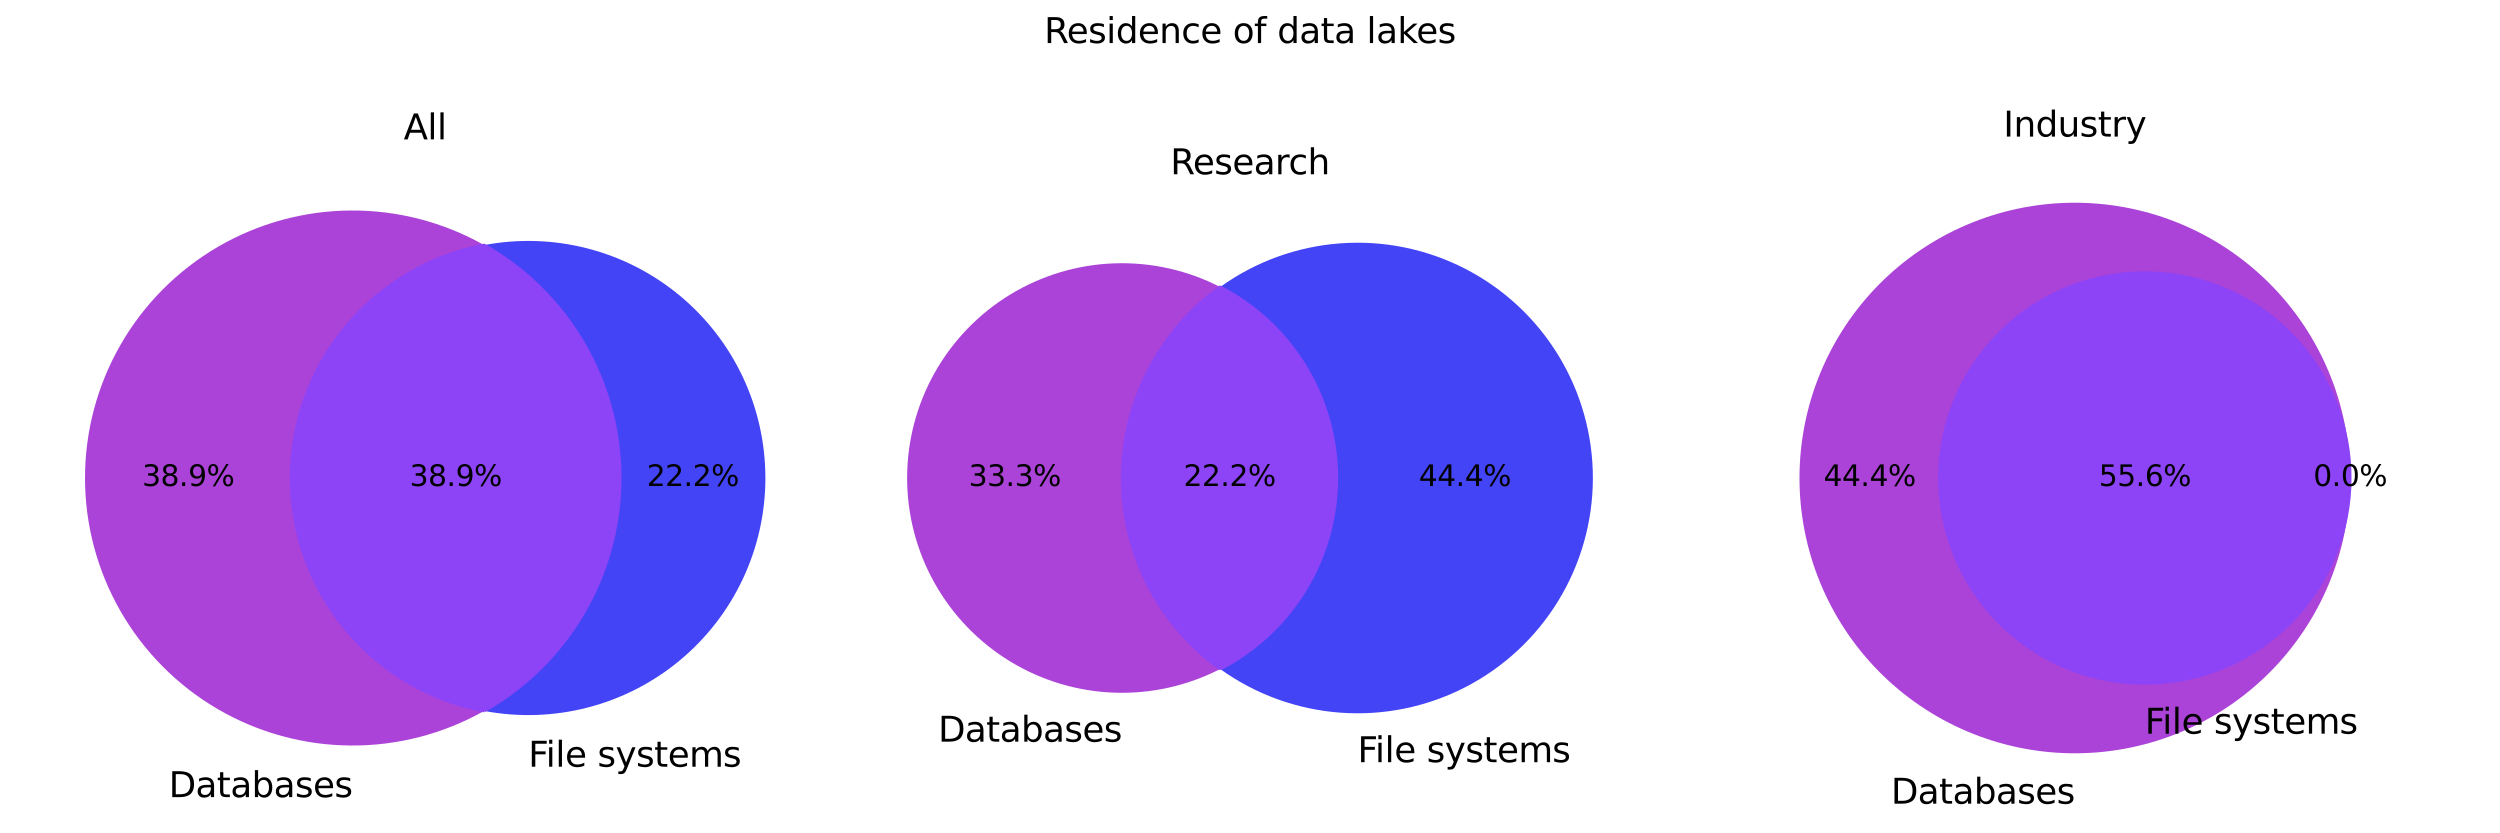 <?xml version="1.0" encoding="utf-8" standalone="no"?>
<!DOCTYPE svg PUBLIC "-//W3C//DTD SVG 1.1//EN"
  "http://www.w3.org/Graphics/SVG/1.1/DTD/svg11.dtd">
<svg xmlns:xlink="http://www.w3.org/1999/xlink" width="864pt" height="288pt" viewBox="0 0 864 288" xmlns="http://www.w3.org/2000/svg" version="1.1">
 <defs>
  <style type="text/css">*{stroke-linejoin: round; stroke-linecap: butt}</style>
 </defs>
 <g id="figure_1">
  <g id="patch_1">
   <path d="M 0 288 
L 864 288 
L 864 0 
L 0 0 
z
" style="fill: #ffffff"/>
  </g>
  <g id="axes_1">
   <g id="patch_2">
    <path d="M 167.312 245.698 
C 148.571 242.141 131.647 232.15 119.481 217.457 
C 107.314 202.765 100.652 184.275 100.652 165.2 
C 100.652 146.124 107.314 127.634 119.481 112.942 
C 131.647 98.25 148.571 88.258 167.312 84.702 
C 153.247 76.755 137.341 72.633 121.187 72.746 
C 105.032 72.859 89.186 77.205 75.233 85.347 
C 61.28 93.49 49.703 105.149 41.658 119.159 
C 33.613 133.168 29.379 149.045 29.379 165.2 
C 29.379 181.355 33.613 197.231 41.658 211.24 
C 49.703 225.25 61.28 236.909 75.233 245.052 
C 89.186 253.195 105.032 257.54 121.187 257.653 
C 137.341 257.767 153.247 253.644 167.312 245.698 
" clip-path="url(#pe76daa92c9)" style="fill: #ab43d8"/>
   </g>
   <g id="patch_3">
    <path d="M 167.312 84.702 
C 181.569 92.756 193.434 104.455 201.687 118.598 
C 209.941 132.74 214.291 148.825 214.291 165.2 
C 214.291 181.574 209.941 197.659 201.687 211.801 
C 193.434 225.944 181.569 237.643 167.312 245.698 
C 179.155 247.945 191.348 247.551 203.021 244.545 
C 214.694 241.539 225.561 235.993 234.844 228.306 
C 244.128 220.618 251.602 210.975 256.732 200.067 
C 261.861 189.16 264.521 177.253 264.521 165.2 
C 264.521 153.146 261.861 141.239 256.732 130.332 
C 251.602 119.424 244.128 109.781 234.844 102.094 
C 225.561 94.406 214.694 88.86 203.021 85.854 
C 191.348 82.848 179.155 82.454 167.312 84.702 
" clip-path="url(#pe76daa92c9)" style="fill: #4444f7"/>
   </g>
   <g id="patch_4">
    <path d="M 167.312 245.698 
C 181.569 237.643 193.434 225.944 201.687 211.801 
C 209.941 197.659 214.291 181.574 214.291 165.2 
C 214.291 148.825 209.941 132.74 201.687 118.598 
C 193.434 104.455 181.569 92.756 167.312 84.702 
C 148.571 88.258 131.647 98.25 119.481 112.942 
C 107.314 127.634 100.652 146.124 100.652 165.2 
C 100.652 184.275 107.314 202.765 119.481 217.457 
C 131.647 232.15 148.571 242.141 167.312 245.698 
" clip-path="url(#pe76daa92c9)" style="fill: #8d43f6; stroke: #8d43f6; stroke-linejoin: miter"/>
   </g>
   <g id="text_1">
    <!-- 38.9% -->
    <g transform="translate(49.132 167.959) scale(0.1 -0.1)">
     <defs>
      <path id="DejaVuSans-33" d="M 2597 2516 
Q 3050 2419 3304 2112 
Q 3559 1806 3559 1356 
Q 3559 666 3084 287 
Q 2609 -91 1734 -91 
Q 1441 -91 1130 -33 
Q 819 25 488 141 
L 488 750 
Q 750 597 1062 519 
Q 1375 441 1716 441 
Q 2309 441 2620 675 
Q 2931 909 2931 1356 
Q 2931 1769 2642 2001 
Q 2353 2234 1838 2234 
L 1294 2234 
L 1294 2753 
L 1863 2753 
Q 2328 2753 2575 2939 
Q 2822 3125 2822 3475 
Q 2822 3834 2567 4026 
Q 2313 4219 1838 4219 
Q 1578 4219 1281 4162 
Q 984 4106 628 3988 
L 628 4550 
Q 988 4650 1302 4700 
Q 1616 4750 1894 4750 
Q 2613 4750 3031 4423 
Q 3450 4097 3450 3541 
Q 3450 3153 3228 2886 
Q 3006 2619 2597 2516 
z
" transform="scale(0.016)"/>
      <path id="DejaVuSans-38" d="M 2034 2216 
Q 1584 2216 1326 1975 
Q 1069 1734 1069 1313 
Q 1069 891 1326 650 
Q 1584 409 2034 409 
Q 2484 409 2743 651 
Q 3003 894 3003 1313 
Q 3003 1734 2745 1975 
Q 2488 2216 2034 2216 
z
M 1403 2484 
Q 997 2584 770 2862 
Q 544 3141 544 3541 
Q 544 4100 942 4425 
Q 1341 4750 2034 4750 
Q 2731 4750 3128 4425 
Q 3525 4100 3525 3541 
Q 3525 3141 3298 2862 
Q 3072 2584 2669 2484 
Q 3125 2378 3379 2068 
Q 3634 1759 3634 1313 
Q 3634 634 3220 271 
Q 2806 -91 2034 -91 
Q 1263 -91 848 271 
Q 434 634 434 1313 
Q 434 1759 690 2068 
Q 947 2378 1403 2484 
z
M 1172 3481 
Q 1172 3119 1398 2916 
Q 1625 2713 2034 2713 
Q 2441 2713 2670 2916 
Q 2900 3119 2900 3481 
Q 2900 3844 2670 4047 
Q 2441 4250 2034 4250 
Q 1625 4250 1398 4047 
Q 1172 3844 1172 3481 
z
" transform="scale(0.016)"/>
      <path id="DejaVuSans-2e" d="M 684 794 
L 1344 794 
L 1344 0 
L 684 0 
L 684 794 
z
" transform="scale(0.016)"/>
      <path id="DejaVuSans-39" d="M 703 97 
L 703 672 
Q 941 559 1184 500 
Q 1428 441 1663 441 
Q 2288 441 2617 861 
Q 2947 1281 2994 2138 
Q 2813 1869 2534 1725 
Q 2256 1581 1919 1581 
Q 1219 1581 811 2004 
Q 403 2428 403 3163 
Q 403 3881 828 4315 
Q 1253 4750 1959 4750 
Q 2769 4750 3195 4129 
Q 3622 3509 3622 2328 
Q 3622 1225 3098 567 
Q 2575 -91 1691 -91 
Q 1453 -91 1209 -44 
Q 966 3 703 97 
z
M 1959 2075 
Q 2384 2075 2632 2365 
Q 2881 2656 2881 3163 
Q 2881 3666 2632 3958 
Q 2384 4250 1959 4250 
Q 1534 4250 1286 3958 
Q 1038 3666 1038 3163 
Q 1038 2656 1286 2365 
Q 1534 2075 1959 2075 
z
" transform="scale(0.016)"/>
      <path id="DejaVuSans-25" d="M 4653 2053 
Q 4381 2053 4226 1822 
Q 4072 1591 4072 1178 
Q 4072 772 4226 539 
Q 4381 306 4653 306 
Q 4919 306 5073 539 
Q 5228 772 5228 1178 
Q 5228 1588 5073 1820 
Q 4919 2053 4653 2053 
z
M 4653 2450 
Q 5147 2450 5437 2106 
Q 5728 1763 5728 1178 
Q 5728 594 5436 251 
Q 5144 -91 4653 -91 
Q 4153 -91 3862 251 
Q 3572 594 3572 1178 
Q 3572 1766 3864 2108 
Q 4156 2450 4653 2450 
z
M 1428 4353 
Q 1159 4353 1004 4120 
Q 850 3888 850 3481 
Q 850 3069 1003 2837 
Q 1156 2606 1428 2606 
Q 1700 2606 1854 2837 
Q 2009 3069 2009 3481 
Q 2009 3884 1853 4118 
Q 1697 4353 1428 4353 
z
M 4250 4750 
L 4750 4750 
L 1831 -91 
L 1331 -91 
L 4250 4750 
z
M 1428 4750 
Q 1922 4750 2215 4408 
Q 2509 4066 2509 3481 
Q 2509 2891 2217 2550 
Q 1925 2209 1428 2209 
Q 931 2209 642 2551 
Q 353 2894 353 3481 
Q 353 4063 643 4406 
Q 934 4750 1428 4750 
z
" transform="scale(0.016)"/>
     </defs>
     <use xlink:href="#DejaVuSans-33"/>
     <use xlink:href="#DejaVuSans-38" x="63.623"/>
     <use xlink:href="#DejaVuSans-2e" x="127.246"/>
     <use xlink:href="#DejaVuSans-39" x="159.033"/>
     <use xlink:href="#DejaVuSans-25" x="222.656"/>
    </g>
   </g>
   <g id="text_2">
    <!-- 22.2% -->
    <g transform="translate(223.522 167.959) scale(0.1 -0.1)">
     <defs>
      <path id="DejaVuSans-32" d="M 1228 531 
L 3431 531 
L 3431 0 
L 469 0 
L 469 531 
Q 828 903 1448 1529 
Q 2069 2156 2228 2338 
Q 2531 2678 2651 2914 
Q 2772 3150 2772 3378 
Q 2772 3750 2511 3984 
Q 2250 4219 1831 4219 
Q 1534 4219 1204 4116 
Q 875 4013 500 3803 
L 500 4441 
Q 881 4594 1212 4672 
Q 1544 4750 1819 4750 
Q 2544 4750 2975 4387 
Q 3406 4025 3406 3419 
Q 3406 3131 3298 2873 
Q 3191 2616 2906 2266 
Q 2828 2175 2409 1742 
Q 1991 1309 1228 531 
z
" transform="scale(0.016)"/>
     </defs>
     <use xlink:href="#DejaVuSans-32"/>
     <use xlink:href="#DejaVuSans-32" x="63.623"/>
     <use xlink:href="#DejaVuSans-2e" x="127.246"/>
     <use xlink:href="#DejaVuSans-32" x="159.033"/>
     <use xlink:href="#DejaVuSans-25" x="222.656"/>
    </g>
   </g>
   <g id="text_3">
    <!-- 38.9% -->
    <g transform="translate(141.588 167.959) scale(0.1 -0.1)">
     <use xlink:href="#DejaVuSans-33"/>
     <use xlink:href="#DejaVuSans-38" x="63.623"/>
     <use xlink:href="#DejaVuSans-2e" x="127.246"/>
     <use xlink:href="#DejaVuSans-39" x="159.033"/>
     <use xlink:href="#DejaVuSans-25" x="222.656"/>
    </g>
   </g>
   <g id="text_4">
    <!-- Databases -->
    <g transform="translate(58.325 275.493) scale(0.12 -0.12)">
     <defs>
      <path id="DejaVuSans-44" d="M 1259 4147 
L 1259 519 
L 2022 519 
Q 2988 519 3436 956 
Q 3884 1394 3884 2338 
Q 3884 3275 3436 3711 
Q 2988 4147 2022 4147 
L 1259 4147 
z
M 628 4666 
L 1925 4666 
Q 3281 4666 3915 4102 
Q 4550 3538 4550 2338 
Q 4550 1131 3912 565 
Q 3275 0 1925 0 
L 628 0 
L 628 4666 
z
" transform="scale(0.016)"/>
      <path id="DejaVuSans-61" d="M 2194 1759 
Q 1497 1759 1228 1600 
Q 959 1441 959 1056 
Q 959 750 1161 570 
Q 1363 391 1709 391 
Q 2188 391 2477 730 
Q 2766 1069 2766 1631 
L 2766 1759 
L 2194 1759 
z
M 3341 1997 
L 3341 0 
L 2766 0 
L 2766 531 
Q 2569 213 2275 61 
Q 1981 -91 1556 -91 
Q 1019 -91 701 211 
Q 384 513 384 1019 
Q 384 1609 779 1909 
Q 1175 2209 1959 2209 
L 2766 2209 
L 2766 2266 
Q 2766 2663 2505 2880 
Q 2244 3097 1772 3097 
Q 1472 3097 1187 3025 
Q 903 2953 641 2809 
L 641 3341 
Q 956 3463 1253 3523 
Q 1550 3584 1831 3584 
Q 2591 3584 2966 3190 
Q 3341 2797 3341 1997 
z
" transform="scale(0.016)"/>
      <path id="DejaVuSans-74" d="M 1172 4494 
L 1172 3500 
L 2356 3500 
L 2356 3053 
L 1172 3053 
L 1172 1153 
Q 1172 725 1289 603 
Q 1406 481 1766 481 
L 2356 481 
L 2356 0 
L 1766 0 
Q 1100 0 847 248 
Q 594 497 594 1153 
L 594 3053 
L 172 3053 
L 172 3500 
L 594 3500 
L 594 4494 
L 1172 4494 
z
" transform="scale(0.016)"/>
      <path id="DejaVuSans-62" d="M 3116 1747 
Q 3116 2381 2855 2742 
Q 2594 3103 2138 3103 
Q 1681 3103 1420 2742 
Q 1159 2381 1159 1747 
Q 1159 1113 1420 752 
Q 1681 391 2138 391 
Q 2594 391 2855 752 
Q 3116 1113 3116 1747 
z
M 1159 2969 
Q 1341 3281 1617 3432 
Q 1894 3584 2278 3584 
Q 2916 3584 3314 3078 
Q 3713 2572 3713 1747 
Q 3713 922 3314 415 
Q 2916 -91 2278 -91 
Q 1894 -91 1617 61 
Q 1341 213 1159 525 
L 1159 0 
L 581 0 
L 581 4863 
L 1159 4863 
L 1159 2969 
z
" transform="scale(0.016)"/>
      <path id="DejaVuSans-73" d="M 2834 3397 
L 2834 2853 
Q 2591 2978 2328 3040 
Q 2066 3103 1784 3103 
Q 1356 3103 1142 2972 
Q 928 2841 928 2578 
Q 928 2378 1081 2264 
Q 1234 2150 1697 2047 
L 1894 2003 
Q 2506 1872 2764 1633 
Q 3022 1394 3022 966 
Q 3022 478 2636 193 
Q 2250 -91 1575 -91 
Q 1294 -91 989 -36 
Q 684 19 347 128 
L 347 722 
Q 666 556 975 473 
Q 1284 391 1588 391 
Q 1994 391 2212 530 
Q 2431 669 2431 922 
Q 2431 1156 2273 1281 
Q 2116 1406 1581 1522 
L 1381 1569 
Q 847 1681 609 1914 
Q 372 2147 372 2553 
Q 372 3047 722 3315 
Q 1072 3584 1716 3584 
Q 2034 3584 2315 3537 
Q 2597 3491 2834 3397 
z
" transform="scale(0.016)"/>
      <path id="DejaVuSans-65" d="M 3597 1894 
L 3597 1613 
L 953 1613 
Q 991 1019 1311 708 
Q 1631 397 2203 397 
Q 2534 397 2845 478 
Q 3156 559 3463 722 
L 3463 178 
Q 3153 47 2828 -22 
Q 2503 -91 2169 -91 
Q 1331 -91 842 396 
Q 353 884 353 1716 
Q 353 2575 817 3079 
Q 1281 3584 2069 3584 
Q 2775 3584 3186 3129 
Q 3597 2675 3597 1894 
z
M 3022 2063 
Q 3016 2534 2758 2815 
Q 2500 3097 2075 3097 
Q 1594 3097 1305 2825 
Q 1016 2553 972 2059 
L 3022 2063 
z
" transform="scale(0.016)"/>
     </defs>
     <use xlink:href="#DejaVuSans-44"/>
     <use xlink:href="#DejaVuSans-61" x="77.002"/>
     <use xlink:href="#DejaVuSans-74" x="138.281"/>
     <use xlink:href="#DejaVuSans-61" x="177.49"/>
     <use xlink:href="#DejaVuSans-62" x="238.77"/>
     <use xlink:href="#DejaVuSans-61" x="302.246"/>
     <use xlink:href="#DejaVuSans-73" x="363.525"/>
     <use xlink:href="#DejaVuSans-65" x="415.625"/>
     <use xlink:href="#DejaVuSans-73" x="477.148"/>
    </g>
   </g>
   <g id="text_5">
    <!-- File systems -->
    <g transform="translate(182.587 264.972) scale(0.12 -0.12)">
     <defs>
      <path id="DejaVuSans-46" d="M 628 4666 
L 3309 4666 
L 3309 4134 
L 1259 4134 
L 1259 2759 
L 3109 2759 
L 3109 2228 
L 1259 2228 
L 1259 0 
L 628 0 
L 628 4666 
z
" transform="scale(0.016)"/>
      <path id="DejaVuSans-69" d="M 603 3500 
L 1178 3500 
L 1178 0 
L 603 0 
L 603 3500 
z
M 603 4863 
L 1178 4863 
L 1178 4134 
L 603 4134 
L 603 4863 
z
" transform="scale(0.016)"/>
      <path id="DejaVuSans-6c" d="M 603 4863 
L 1178 4863 
L 1178 0 
L 603 0 
L 603 4863 
z
" transform="scale(0.016)"/>
      <path id="DejaVuSans-20" transform="scale(0.016)"/>
      <path id="DejaVuSans-79" d="M 2059 -325 
Q 1816 -950 1584 -1140 
Q 1353 -1331 966 -1331 
L 506 -1331 
L 506 -850 
L 844 -850 
Q 1081 -850 1212 -737 
Q 1344 -625 1503 -206 
L 1606 56 
L 191 3500 
L 800 3500 
L 1894 763 
L 2988 3500 
L 3597 3500 
L 2059 -325 
z
" transform="scale(0.016)"/>
      <path id="DejaVuSans-6d" d="M 3328 2828 
Q 3544 3216 3844 3400 
Q 4144 3584 4550 3584 
Q 5097 3584 5394 3201 
Q 5691 2819 5691 2113 
L 5691 0 
L 5113 0 
L 5113 2094 
Q 5113 2597 4934 2840 
Q 4756 3084 4391 3084 
Q 3944 3084 3684 2787 
Q 3425 2491 3425 1978 
L 3425 0 
L 2847 0 
L 2847 2094 
Q 2847 2600 2669 2842 
Q 2491 3084 2119 3084 
Q 1678 3084 1418 2786 
Q 1159 2488 1159 1978 
L 1159 0 
L 581 0 
L 581 3500 
L 1159 3500 
L 1159 2956 
Q 1356 3278 1631 3431 
Q 1906 3584 2284 3584 
Q 2666 3584 2933 3390 
Q 3200 3197 3328 2828 
z
" transform="scale(0.016)"/>
     </defs>
     <use xlink:href="#DejaVuSans-46"/>
     <use xlink:href="#DejaVuSans-69" x="50.27"/>
     <use xlink:href="#DejaVuSans-6c" x="78.053"/>
     <use xlink:href="#DejaVuSans-65" x="105.836"/>
     <use xlink:href="#DejaVuSans-20" x="167.359"/>
     <use xlink:href="#DejaVuSans-73" x="199.146"/>
     <use xlink:href="#DejaVuSans-79" x="251.246"/>
     <use xlink:href="#DejaVuSans-73" x="310.426"/>
     <use xlink:href="#DejaVuSans-74" x="362.525"/>
     <use xlink:href="#DejaVuSans-65" x="401.734"/>
     <use xlink:href="#DejaVuSans-6d" x="463.258"/>
     <use xlink:href="#DejaVuSans-73" x="560.67"/>
    </g>
   </g>
   <g id="text_6">
    <!-- All -->
    <g transform="translate(139.512 48.165) scale(0.12 -0.12)">
     <defs>
      <path id="DejaVuSans-41" d="M 2188 4044 
L 1331 1722 
L 3047 1722 
L 2188 4044 
z
M 1831 4666 
L 2547 4666 
L 4325 0 
L 3669 0 
L 3244 1197 
L 1141 1197 
L 716 0 
L 50 0 
L 1831 4666 
z
" transform="scale(0.016)"/>
     </defs>
     <use xlink:href="#DejaVuSans-41"/>
     <use xlink:href="#DejaVuSans-6c" x="68.408"/>
     <use xlink:href="#DejaVuSans-6c" x="96.191"/>
    </g>
   </g>
  </g>
  <g id="axes_2">
   <g id="patch_5">
    <path d="M 421.692 231.21 
C 411.223 223.679 402.694 213.764 396.812 202.287 
C 390.93 190.81 387.862 178.096 387.862 165.2 
C 387.862 152.303 390.93 139.59 396.812 128.113 
C 402.694 116.635 411.223 106.72 421.692 99.189 
C 410.376 93.368 397.752 90.554 385.036 91.016 
C 372.32 91.479 359.934 95.203 349.071 101.831 
C 338.209 108.459 329.231 117.769 323.002 128.865 
C 316.774 139.962 313.502 152.475 313.502 165.2 
C 313.502 177.924 316.774 190.438 323.002 201.534 
C 329.231 212.63 338.209 221.941 349.071 228.568 
C 359.934 235.196 372.32 238.92 385.036 239.383 
C 397.752 239.846 410.376 237.031 421.692 231.21 
" clip-path="url(#pc4e7a62b2d)" style="fill: #ab43d8"/>
   </g>
   <g id="patch_6">
    <path d="M 421.692 99.189 
C 433.821 105.429 443.999 114.892 451.103 126.536 
C 458.208 138.18 461.967 151.56 461.967 165.2 
C 461.967 178.84 458.208 192.219 451.103 203.863 
C 443.999 215.507 433.821 224.971 421.692 231.21 
C 433.838 239.948 448.164 245.167 463.085 246.288 
C 478.006 247.41 492.951 244.392 506.267 237.567 
C 519.583 230.743 530.761 220.374 538.564 207.607 
C 546.368 194.839 550.498 180.163 550.498 165.2 
C 550.498 150.237 546.368 135.56 538.564 122.793 
C 530.761 110.025 519.583 99.656 506.267 92.832 
C 492.951 86.008 478.006 82.989 463.085 84.111 
C 448.164 85.232 433.838 90.451 421.692 99.189 
" clip-path="url(#pc4e7a62b2d)" style="fill: #4444f7"/>
   </g>
   <g id="patch_7">
    <path d="M 421.692 231.21 
C 433.821 224.971 443.999 215.507 451.103 203.863 
C 458.208 192.219 461.967 178.84 461.967 165.2 
C 461.967 151.56 458.208 138.18 451.103 126.536 
C 443.999 114.892 433.821 105.429 421.692 99.189 
C 411.223 106.72 402.694 116.635 396.812 128.113 
C 390.93 139.59 387.862 152.303 387.862 165.2 
C 387.862 178.096 390.93 190.81 396.812 202.287 
C 402.694 213.764 411.223 223.679 421.692 231.21 
" clip-path="url(#pc4e7a62b2d)" style="fill: #8d43f6; stroke: #8d43f6; stroke-linejoin: miter"/>
   </g>
   <g id="text_7">
    <!-- 33.3% -->
    <g transform="translate(334.799 167.959) scale(0.1 -0.1)">
     <use xlink:href="#DejaVuSans-33"/>
     <use xlink:href="#DejaVuSans-33" x="63.623"/>
     <use xlink:href="#DejaVuSans-2e" x="127.246"/>
     <use xlink:href="#DejaVuSans-33" x="159.033"/>
     <use xlink:href="#DejaVuSans-25" x="222.656"/>
    </g>
   </g>
   <g id="text_8">
    <!-- 44.4% -->
    <g transform="translate(490.349 167.959) scale(0.1 -0.1)">
     <defs>
      <path id="DejaVuSans-34" d="M 2419 4116 
L 825 1625 
L 2419 1625 
L 2419 4116 
z
M 2253 4666 
L 3047 4666 
L 3047 1625 
L 3713 1625 
L 3713 1100 
L 3047 1100 
L 3047 0 
L 2419 0 
L 2419 1100 
L 313 1100 
L 313 1709 
L 2253 4666 
z
" transform="scale(0.016)"/>
     </defs>
     <use xlink:href="#DejaVuSans-34"/>
     <use xlink:href="#DejaVuSans-34" x="63.623"/>
     <use xlink:href="#DejaVuSans-2e" x="127.246"/>
     <use xlink:href="#DejaVuSans-34" x="159.033"/>
     <use xlink:href="#DejaVuSans-25" x="222.656"/>
    </g>
   </g>
   <g id="text_9">
    <!-- 22.2% -->
    <g transform="translate(409.031 167.959) scale(0.1 -0.1)">
     <use xlink:href="#DejaVuSans-32"/>
     <use xlink:href="#DejaVuSans-32" x="63.623"/>
     <use xlink:href="#DejaVuSans-2e" x="127.246"/>
     <use xlink:href="#DejaVuSans-32" x="159.033"/>
     <use xlink:href="#DejaVuSans-25" x="222.656"/>
    </g>
   </g>
   <g id="text_10">
    <!-- Databases -->
    <g transform="translate(324.225 256.328) scale(0.12 -0.12)">
     <use xlink:href="#DejaVuSans-44"/>
     <use xlink:href="#DejaVuSans-61" x="77.002"/>
     <use xlink:href="#DejaVuSans-74" x="138.281"/>
     <use xlink:href="#DejaVuSans-61" x="177.49"/>
     <use xlink:href="#DejaVuSans-62" x="238.77"/>
     <use xlink:href="#DejaVuSans-61" x="302.246"/>
     <use xlink:href="#DejaVuSans-73" x="363.525"/>
     <use xlink:href="#DejaVuSans-65" x="415.625"/>
     <use xlink:href="#DejaVuSans-73" x="477.148"/>
    </g>
   </g>
   <g id="text_11">
    <!-- File systems -->
    <g transform="translate(469.18 263.413) scale(0.12 -0.12)">
     <use xlink:href="#DejaVuSans-46"/>
     <use xlink:href="#DejaVuSans-69" x="50.27"/>
     <use xlink:href="#DejaVuSans-6c" x="78.053"/>
     <use xlink:href="#DejaVuSans-65" x="105.836"/>
     <use xlink:href="#DejaVuSans-20" x="167.359"/>
     <use xlink:href="#DejaVuSans-73" x="199.146"/>
     <use xlink:href="#DejaVuSans-79" x="251.246"/>
     <use xlink:href="#DejaVuSans-73" x="310.426"/>
     <use xlink:href="#DejaVuSans-74" x="362.525"/>
     <use xlink:href="#DejaVuSans-65" x="401.734"/>
     <use xlink:href="#DejaVuSans-6d" x="463.258"/>
     <use xlink:href="#DejaVuSans-73" x="560.67"/>
    </g>
   </g>
   <g id="text_12">
    <!-- Research -->
    <g transform="translate(404.482 60.23) scale(0.12 -0.12)">
     <defs>
      <path id="DejaVuSans-52" d="M 2841 2188 
Q 3044 2119 3236 1894 
Q 3428 1669 3622 1275 
L 4263 0 
L 3584 0 
L 2988 1197 
Q 2756 1666 2539 1819 
Q 2322 1972 1947 1972 
L 1259 1972 
L 1259 0 
L 628 0 
L 628 4666 
L 2053 4666 
Q 2853 4666 3247 4331 
Q 3641 3997 3641 3322 
Q 3641 2881 3436 2590 
Q 3231 2300 2841 2188 
z
M 1259 4147 
L 1259 2491 
L 2053 2491 
Q 2509 2491 2742 2702 
Q 2975 2913 2975 3322 
Q 2975 3731 2742 3939 
Q 2509 4147 2053 4147 
L 1259 4147 
z
" transform="scale(0.016)"/>
      <path id="DejaVuSans-72" d="M 2631 2963 
Q 2534 3019 2420 3045 
Q 2306 3072 2169 3072 
Q 1681 3072 1420 2755 
Q 1159 2438 1159 1844 
L 1159 0 
L 581 0 
L 581 3500 
L 1159 3500 
L 1159 2956 
Q 1341 3275 1631 3429 
Q 1922 3584 2338 3584 
Q 2397 3584 2469 3576 
Q 2541 3569 2628 3553 
L 2631 2963 
z
" transform="scale(0.016)"/>
      <path id="DejaVuSans-63" d="M 3122 3366 
L 3122 2828 
Q 2878 2963 2633 3030 
Q 2388 3097 2138 3097 
Q 1578 3097 1268 2742 
Q 959 2388 959 1747 
Q 959 1106 1268 751 
Q 1578 397 2138 397 
Q 2388 397 2633 464 
Q 2878 531 3122 666 
L 3122 134 
Q 2881 22 2623 -34 
Q 2366 -91 2075 -91 
Q 1284 -91 818 406 
Q 353 903 353 1747 
Q 353 2603 823 3093 
Q 1294 3584 2113 3584 
Q 2378 3584 2631 3529 
Q 2884 3475 3122 3366 
z
" transform="scale(0.016)"/>
      <path id="DejaVuSans-68" d="M 3513 2113 
L 3513 0 
L 2938 0 
L 2938 2094 
Q 2938 2591 2744 2837 
Q 2550 3084 2163 3084 
Q 1697 3084 1428 2787 
Q 1159 2491 1159 1978 
L 1159 0 
L 581 0 
L 581 4863 
L 1159 4863 
L 1159 2956 
Q 1366 3272 1645 3428 
Q 1925 3584 2291 3584 
Q 2894 3584 3203 3211 
Q 3513 2838 3513 2113 
z
" transform="scale(0.016)"/>
     </defs>
     <use xlink:href="#DejaVuSans-52"/>
     <use xlink:href="#DejaVuSans-65" x="64.982"/>
     <use xlink:href="#DejaVuSans-73" x="126.506"/>
     <use xlink:href="#DejaVuSans-65" x="178.605"/>
     <use xlink:href="#DejaVuSans-61" x="240.129"/>
     <use xlink:href="#DejaVuSans-72" x="301.408"/>
     <use xlink:href="#DejaVuSans-63" x="340.271"/>
     <use xlink:href="#DejaVuSans-68" x="395.252"/>
    </g>
   </g>
  </g>
  <g id="axes_3">
   <g id="patch_8">
    <path d="M 812.13 168.265 
C 811.733 177.443 809.557 186.457 805.723 194.806 
C 801.889 203.154 796.469 210.679 789.766 216.961 
C 783.063 223.243 775.203 228.164 766.624 231.449 
C 758.044 234.734 748.908 236.321 739.723 236.123 
C 730.539 235.924 721.479 233.944 713.05 230.291 
C 704.621 226.638 696.981 221.382 690.555 214.817 
C 684.13 208.251 679.04 200.499 675.571 191.993 
C 672.101 183.486 670.316 174.386 670.316 165.2 
C 670.316 156.013 672.101 146.913 675.571 138.407 
C 679.04 129.9 684.13 122.148 690.555 115.583 
C 696.981 109.017 704.621 103.761 713.05 100.108 
C 721.479 96.456 730.539 94.475 739.723 94.276 
C 748.908 94.078 758.044 95.665 766.624 98.95 
C 775.203 102.235 783.063 107.156 789.766 113.438 
C 796.469 119.72 801.889 127.245 805.723 135.593 
C 809.557 143.942 811.733 152.956 812.13 162.134 
C 811.731 149.776 808.928 137.614 803.876 126.328 
C 798.824 115.043 791.62 104.85 782.669 96.321 
C 773.717 87.792 763.188 81.089 751.672 76.588 
C 740.155 72.088 727.871 69.875 715.509 70.074 
C 703.146 70.273 690.94 72.881 679.574 77.75 
C 668.209 82.62 657.901 89.658 649.229 98.471 
C 640.557 107.284 633.685 117.704 629 129.146 
C 624.314 140.589 621.904 152.835 621.904 165.2 
C 621.904 177.564 624.314 189.811 629 201.253 
C 633.685 212.695 640.557 223.115 649.229 231.928 
C 657.901 240.741 668.209 247.78 679.574 252.649 
C 690.94 257.518 703.146 260.126 715.509 260.325 
C 727.871 260.524 740.155 258.311 751.672 253.811 
C 763.188 249.31 773.717 242.607 782.669 234.078 
C 791.62 225.549 798.824 215.356 803.876 204.071 
C 808.928 192.786 811.731 180.623 812.13 168.265 
" clip-path="url(#p4e7b9acfa6)" style="fill: #ab43d8"/>
   </g>
   <g id="patch_9">
    <path d="M 812.13 162.134 
C 812.163 163.156 812.179 164.178 812.179 165.2 
C 812.179 166.222 812.163 167.243 812.13 168.265 
C 812.174 167.244 812.196 166.222 812.196 165.2 
C 812.196 164.177 812.174 163.155 812.13 162.134 
" clip-path="url(#p4e7b9acfa6)" style="fill: #4444f7"/>
   </g>
   <g id="patch_10">
    <path d="M 812.13 168.265 
C 812.163 167.243 812.179 166.222 812.179 165.2 
C 812.179 164.178 812.163 163.156 812.13 162.134 
C 811.733 152.956 809.557 143.942 805.723 135.593 
C 801.889 127.245 796.469 119.72 789.766 113.438 
C 783.063 107.156 775.203 102.235 766.624 98.95 
C 758.044 95.665 748.908 94.078 739.723 94.276 
C 730.539 94.475 721.479 96.456 713.05 100.108 
C 704.621 103.761 696.981 109.017 690.555 115.583 
C 684.13 122.148 679.04 129.9 675.571 138.407 
C 672.101 146.913 670.316 156.013 670.316 165.2 
C 670.316 174.386 672.101 183.486 675.571 191.993 
C 679.04 200.499 684.13 208.251 690.555 214.817 
C 696.981 221.382 704.621 226.638 713.05 230.291 
C 721.479 233.944 730.539 235.924 739.723 236.123 
C 748.908 236.321 758.044 234.734 766.624 231.449 
C 775.203 228.164 783.063 223.243 789.766 216.961 
C 796.469 210.679 801.889 203.154 805.723 194.806 
C 809.557 186.457 811.733 177.443 812.13 168.265 
" clip-path="url(#p4e7b9acfa6)" style="fill: #8d43f6; stroke: #8d43f6; stroke-linejoin: miter"/>
   </g>
   <g id="text_13">
    <!-- 44.4% -->
    <g transform="translate(630.227 167.959) scale(0.1 -0.1)">
     <use xlink:href="#DejaVuSans-34"/>
     <use xlink:href="#DejaVuSans-34" x="63.623"/>
     <use xlink:href="#DejaVuSans-2e" x="127.246"/>
     <use xlink:href="#DejaVuSans-34" x="159.033"/>
     <use xlink:href="#DejaVuSans-25" x="222.656"/>
    </g>
   </g>
   <g id="text_14">
    <!-- 0.0% -->
    <g transform="translate(799.485 167.959) scale(0.1 -0.1)">
     <defs>
      <path id="DejaVuSans-30" d="M 2034 4250 
Q 1547 4250 1301 3770 
Q 1056 3291 1056 2328 
Q 1056 1369 1301 889 
Q 1547 409 2034 409 
Q 2525 409 2770 889 
Q 3016 1369 3016 2328 
Q 3016 3291 2770 3770 
Q 2525 4250 2034 4250 
z
M 2034 4750 
Q 2819 4750 3233 4129 
Q 3647 3509 3647 2328 
Q 3647 1150 3233 529 
Q 2819 -91 2034 -91 
Q 1250 -91 836 529 
Q 422 1150 422 2328 
Q 422 3509 836 4129 
Q 1250 4750 2034 4750 
z
" transform="scale(0.016)"/>
     </defs>
     <use xlink:href="#DejaVuSans-30"/>
     <use xlink:href="#DejaVuSans-2e" x="63.623"/>
     <use xlink:href="#DejaVuSans-30" x="95.41"/>
     <use xlink:href="#DejaVuSans-25" x="159.033"/>
    </g>
   </g>
   <g id="text_15">
    <!-- 55.6% -->
    <g transform="translate(725.364 167.959) scale(0.1 -0.1)">
     <defs>
      <path id="DejaVuSans-35" d="M 691 4666 
L 3169 4666 
L 3169 4134 
L 1269 4134 
L 1269 2991 
Q 1406 3038 1543 3061 
Q 1681 3084 1819 3084 
Q 2600 3084 3056 2656 
Q 3513 2228 3513 1497 
Q 3513 744 3044 326 
Q 2575 -91 1722 -91 
Q 1428 -91 1123 -41 
Q 819 9 494 109 
L 494 744 
Q 775 591 1075 516 
Q 1375 441 1709 441 
Q 2250 441 2565 725 
Q 2881 1009 2881 1497 
Q 2881 1984 2565 2268 
Q 2250 2553 1709 2553 
Q 1456 2553 1204 2497 
Q 953 2441 691 2322 
L 691 4666 
z
" transform="scale(0.016)"/>
      <path id="DejaVuSans-36" d="M 2113 2584 
Q 1688 2584 1439 2293 
Q 1191 2003 1191 1497 
Q 1191 994 1439 701 
Q 1688 409 2113 409 
Q 2538 409 2786 701 
Q 3034 994 3034 1497 
Q 3034 2003 2786 2293 
Q 2538 2584 2113 2584 
z
M 3366 4563 
L 3366 3988 
Q 3128 4100 2886 4159 
Q 2644 4219 2406 4219 
Q 1781 4219 1451 3797 
Q 1122 3375 1075 2522 
Q 1259 2794 1537 2939 
Q 1816 3084 2150 3084 
Q 2853 3084 3261 2657 
Q 3669 2231 3669 1497 
Q 3669 778 3244 343 
Q 2819 -91 2113 -91 
Q 1303 -91 875 529 
Q 447 1150 447 2328 
Q 447 3434 972 4092 
Q 1497 4750 2381 4750 
Q 2619 4750 2861 4703 
Q 3103 4656 3366 4563 
z
" transform="scale(0.016)"/>
     </defs>
     <use xlink:href="#DejaVuSans-35"/>
     <use xlink:href="#DejaVuSans-35" x="63.623"/>
     <use xlink:href="#DejaVuSans-2e" x="127.246"/>
     <use xlink:href="#DejaVuSans-36" x="159.033"/>
     <use xlink:href="#DejaVuSans-25" x="222.656"/>
    </g>
   </g>
   <g id="text_16">
    <!-- Databases -->
    <g transform="translate(653.532 277.759) scale(0.12 -0.12)">
     <use xlink:href="#DejaVuSans-44"/>
     <use xlink:href="#DejaVuSans-61" x="77.002"/>
     <use xlink:href="#DejaVuSans-74" x="138.281"/>
     <use xlink:href="#DejaVuSans-61" x="177.49"/>
     <use xlink:href="#DejaVuSans-62" x="238.77"/>
     <use xlink:href="#DejaVuSans-61" x="302.246"/>
     <use xlink:href="#DejaVuSans-73" x="363.525"/>
     <use xlink:href="#DejaVuSans-65" x="415.625"/>
     <use xlink:href="#DejaVuSans-73" x="477.148"/>
    </g>
   </g>
   <g id="text_17">
    <!-- File systems -->
    <g transform="translate(741.256 253.561) scale(0.12 -0.12)">
     <use xlink:href="#DejaVuSans-46"/>
     <use xlink:href="#DejaVuSans-69" x="50.27"/>
     <use xlink:href="#DejaVuSans-6c" x="78.053"/>
     <use xlink:href="#DejaVuSans-65" x="105.836"/>
     <use xlink:href="#DejaVuSans-20" x="167.359"/>
     <use xlink:href="#DejaVuSans-73" x="199.146"/>
     <use xlink:href="#DejaVuSans-79" x="251.246"/>
     <use xlink:href="#DejaVuSans-73" x="310.426"/>
     <use xlink:href="#DejaVuSans-74" x="362.525"/>
     <use xlink:href="#DejaVuSans-65" x="401.734"/>
     <use xlink:href="#DejaVuSans-6d" x="463.258"/>
     <use xlink:href="#DejaVuSans-73" x="560.67"/>
    </g>
   </g>
   <g id="text_18">
    <!-- Industry -->
    <g transform="translate(692.37 47.199) scale(0.12 -0.12)">
     <defs>
      <path id="DejaVuSans-49" d="M 628 4666 
L 1259 4666 
L 1259 0 
L 628 0 
L 628 4666 
z
" transform="scale(0.016)"/>
      <path id="DejaVuSans-6e" d="M 3513 2113 
L 3513 0 
L 2938 0 
L 2938 2094 
Q 2938 2591 2744 2837 
Q 2550 3084 2163 3084 
Q 1697 3084 1428 2787 
Q 1159 2491 1159 1978 
L 1159 0 
L 581 0 
L 581 3500 
L 1159 3500 
L 1159 2956 
Q 1366 3272 1645 3428 
Q 1925 3584 2291 3584 
Q 2894 3584 3203 3211 
Q 3513 2838 3513 2113 
z
" transform="scale(0.016)"/>
      <path id="DejaVuSans-64" d="M 2906 2969 
L 2906 4863 
L 3481 4863 
L 3481 0 
L 2906 0 
L 2906 525 
Q 2725 213 2448 61 
Q 2172 -91 1784 -91 
Q 1150 -91 751 415 
Q 353 922 353 1747 
Q 353 2572 751 3078 
Q 1150 3584 1784 3584 
Q 2172 3584 2448 3432 
Q 2725 3281 2906 2969 
z
M 947 1747 
Q 947 1113 1208 752 
Q 1469 391 1925 391 
Q 2381 391 2643 752 
Q 2906 1113 2906 1747 
Q 2906 2381 2643 2742 
Q 2381 3103 1925 3103 
Q 1469 3103 1208 2742 
Q 947 2381 947 1747 
z
" transform="scale(0.016)"/>
      <path id="DejaVuSans-75" d="M 544 1381 
L 544 3500 
L 1119 3500 
L 1119 1403 
Q 1119 906 1312 657 
Q 1506 409 1894 409 
Q 2359 409 2629 706 
Q 2900 1003 2900 1516 
L 2900 3500 
L 3475 3500 
L 3475 0 
L 2900 0 
L 2900 538 
Q 2691 219 2414 64 
Q 2138 -91 1772 -91 
Q 1169 -91 856 284 
Q 544 659 544 1381 
z
M 1991 3584 
L 1991 3584 
z
" transform="scale(0.016)"/>
     </defs>
     <use xlink:href="#DejaVuSans-49"/>
     <use xlink:href="#DejaVuSans-6e" x="29.492"/>
     <use xlink:href="#DejaVuSans-64" x="92.871"/>
     <use xlink:href="#DejaVuSans-75" x="156.348"/>
     <use xlink:href="#DejaVuSans-73" x="219.727"/>
     <use xlink:href="#DejaVuSans-74" x="271.826"/>
     <use xlink:href="#DejaVuSans-72" x="311.035"/>
     <use xlink:href="#DejaVuSans-79" x="352.148"/>
    </g>
   </g>
  </g>
  <g id="text_19">
   <!-- Residence of data lakes -->
   <g transform="translate(360.885 14.878) scale(0.12 -0.12)">
    <defs>
     <path id="DejaVuSans-6f" d="M 1959 3097 
Q 1497 3097 1228 2736 
Q 959 2375 959 1747 
Q 959 1119 1226 758 
Q 1494 397 1959 397 
Q 2419 397 2687 759 
Q 2956 1122 2956 1747 
Q 2956 2369 2687 2733 
Q 2419 3097 1959 3097 
z
M 1959 3584 
Q 2709 3584 3137 3096 
Q 3566 2609 3566 1747 
Q 3566 888 3137 398 
Q 2709 -91 1959 -91 
Q 1206 -91 779 398 
Q 353 888 353 1747 
Q 353 2609 779 3096 
Q 1206 3584 1959 3584 
z
" transform="scale(0.016)"/>
     <path id="DejaVuSans-66" d="M 2375 4863 
L 2375 4384 
L 1825 4384 
Q 1516 4384 1395 4259 
Q 1275 4134 1275 3809 
L 1275 3500 
L 2222 3500 
L 2222 3053 
L 1275 3053 
L 1275 0 
L 697 0 
L 697 3053 
L 147 3053 
L 147 3500 
L 697 3500 
L 697 3744 
Q 697 4328 969 4595 
Q 1241 4863 1831 4863 
L 2375 4863 
z
" transform="scale(0.016)"/>
     <path id="DejaVuSans-6b" d="M 581 4863 
L 1159 4863 
L 1159 1991 
L 2875 3500 
L 3609 3500 
L 1753 1863 
L 3688 0 
L 2938 0 
L 1159 1709 
L 1159 0 
L 581 0 
L 581 4863 
z
" transform="scale(0.016)"/>
    </defs>
    <use xlink:href="#DejaVuSans-52"/>
    <use xlink:href="#DejaVuSans-65" x="64.982"/>
    <use xlink:href="#DejaVuSans-73" x="126.506"/>
    <use xlink:href="#DejaVuSans-69" x="178.605"/>
    <use xlink:href="#DejaVuSans-64" x="206.389"/>
    <use xlink:href="#DejaVuSans-65" x="269.865"/>
    <use xlink:href="#DejaVuSans-6e" x="331.389"/>
    <use xlink:href="#DejaVuSans-63" x="394.768"/>
    <use xlink:href="#DejaVuSans-65" x="449.748"/>
    <use xlink:href="#DejaVuSans-20" x="511.271"/>
    <use xlink:href="#DejaVuSans-6f" x="543.059"/>
    <use xlink:href="#DejaVuSans-66" x="604.24"/>
    <use xlink:href="#DejaVuSans-20" x="639.445"/>
    <use xlink:href="#DejaVuSans-64" x="671.232"/>
    <use xlink:href="#DejaVuSans-61" x="734.709"/>
    <use xlink:href="#DejaVuSans-74" x="795.988"/>
    <use xlink:href="#DejaVuSans-61" x="835.197"/>
    <use xlink:href="#DejaVuSans-20" x="896.477"/>
    <use xlink:href="#DejaVuSans-6c" x="928.264"/>
    <use xlink:href="#DejaVuSans-61" x="956.047"/>
    <use xlink:href="#DejaVuSans-6b" x="1017.326"/>
    <use xlink:href="#DejaVuSans-65" x="1071.611"/>
    <use xlink:href="#DejaVuSans-73" x="1133.135"/>
   </g>
   <!--  -->
   <g transform="translate(432 28.316) scale(0.12 -0.12)"/>
  </g>
 </g>
 <defs>
  <clipPath id="pe76daa92c9">
   <rect x="10.8" y="54.165" width="272.3" height="222.07"/>
  </clipPath>
  <clipPath id="pc4e7a62b2d">
   <rect x="295.85" y="66.23" width="272.3" height="197.94"/>
  </clipPath>
  <clipPath id="p4e7b9acfa6">
   <rect x="605.041" y="53.199" width="224.018" height="224.001"/>
  </clipPath>
 </defs>
</svg>
